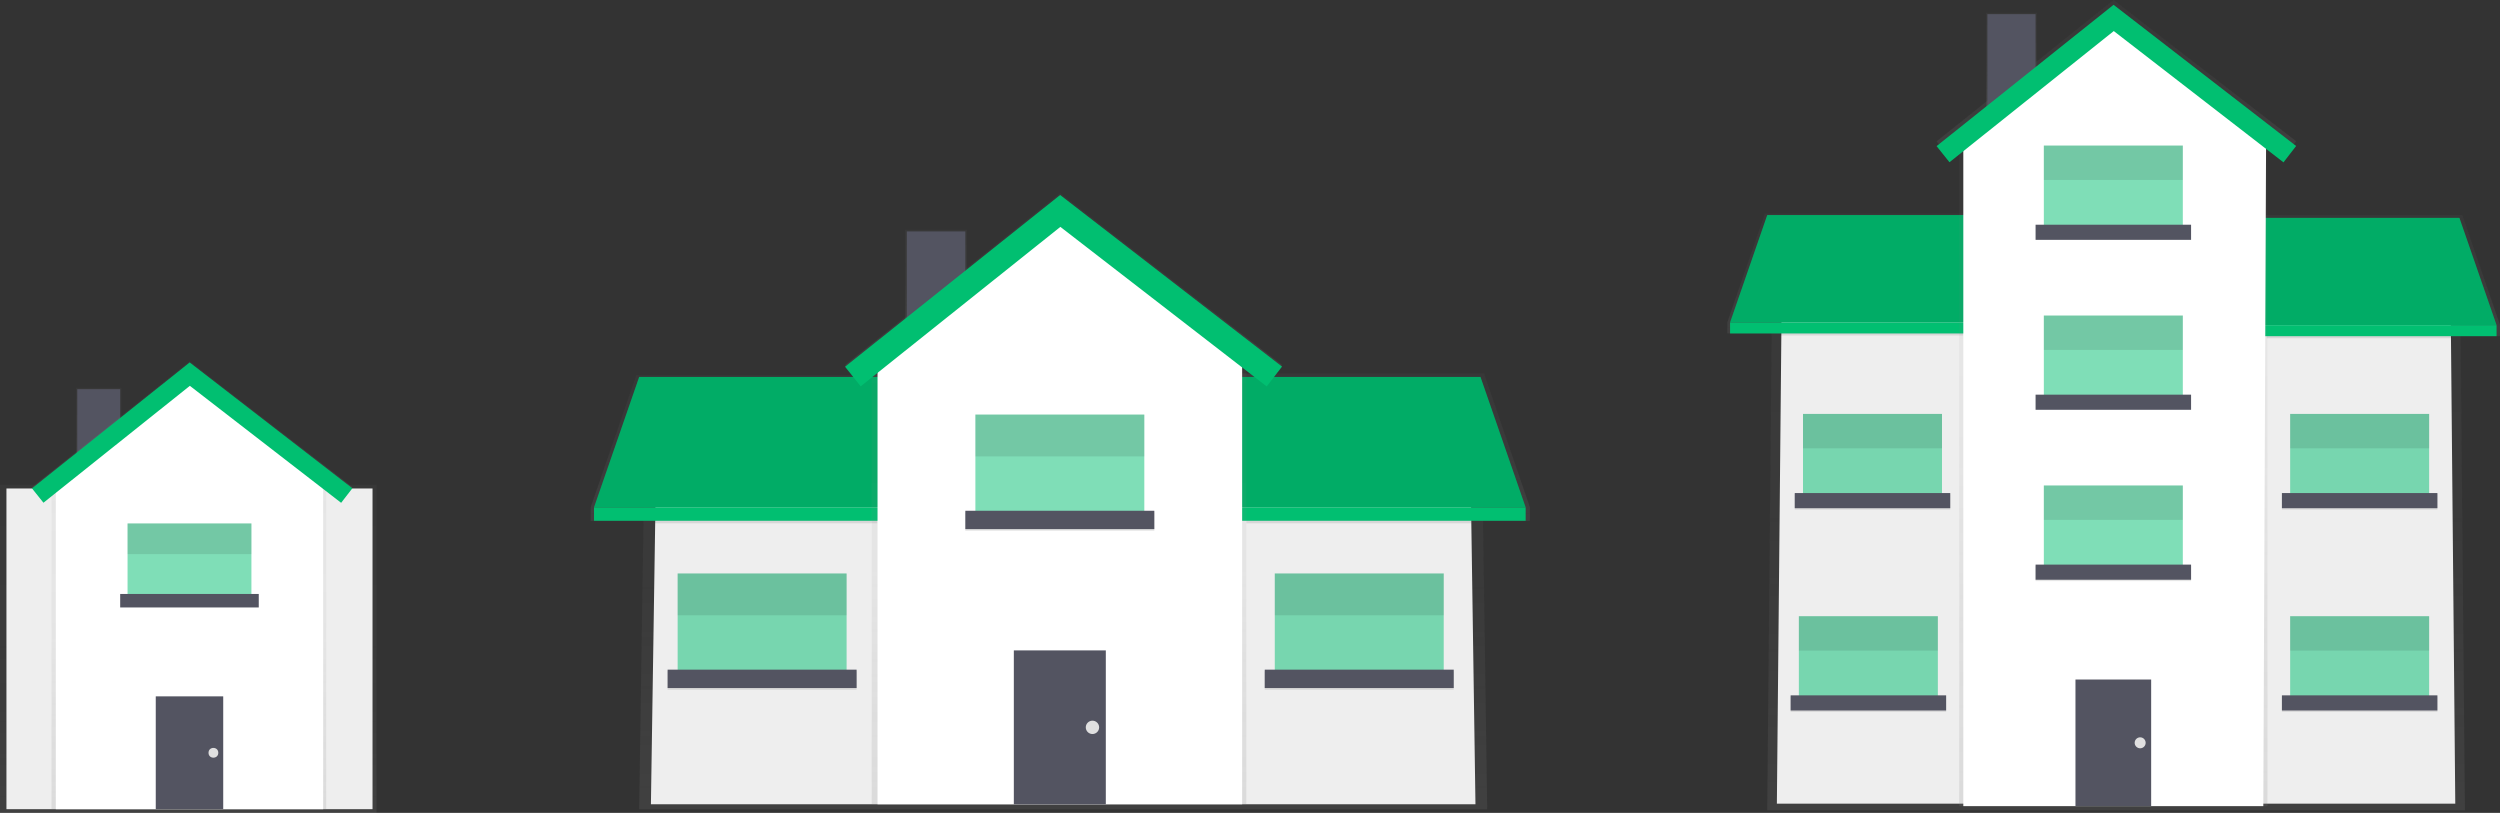 <svg xmlns="http://www.w3.org/2000/svg" xmlns:xlink="http://www.w3.org/1999/xlink" data-name="Layer 1" width="868.66" height="282.45" viewBox="0 0 868.66 282.45"><rect x="0" y="0" width="868.66" height="282.45" fill="#333333" stroke="none"/><defs><linearGradient id="3e3b4f84-8398-4e97-bfa9-93b2936006f5-1369" x1="369.42" y1="281.2" x2="369.42" y2="129.23" gradientUnits="userSpaceOnUse"><stop offset="0" stop-color="gray" stop-opacity="0.25"/><stop offset="0.54" stop-color="gray" stop-opacity="0.12"/><stop offset="1" stop-color="gray" stop-opacity="0.1"/></linearGradient><linearGradient id="eba4e103-e776-48b6-9f55-897b2c643a10-1370" x1="325.25" y1="122.25" x2="325.25" y2="79.83" xlink:href="#3e3b4f84-8398-4e97-bfa9-93b2936006f5-1369"/><linearGradient id="73968a21-755d-4562-8ffb-fae58a7b600b-1371" x1="260.16" y1="180.95" x2="260.16" y2="130.39" xlink:href="#3e3b4f84-8398-4e97-bfa9-93b2936006f5-1369"/><linearGradient id="14122a6c-7f6c-4dde-aa69-0bfcca24829a-1372" x1="476.5" y1="180.95" x2="476.5" y2="129.81" xlink:href="#3e3b4f84-8398-4e97-bfa9-93b2936006f5-1369"/><linearGradient id="8f9daf16-6dc3-4ab7-ad04-022195c1fcf8-1373" x1="369.54" y1="133.69" x2="369.54" y2="67.17" xlink:href="#3e3b4f84-8398-4e97-bfa9-93b2936006f5-1369"/><linearGradient id="43b0b26d-914f-491d-a041-92999dbbe527-1374" x1="367.97" y1="279.46" x2="367.97" y2="118.77" xlink:href="#3e3b4f84-8398-4e97-bfa9-93b2936006f5-1369"/><linearGradient id="ca618a97-ecd5-4224-86a7-e65b179fc7aa-1375" x1="65.41" y1="282.45" x2="65.41" y2="168.46" xlink:href="#3e3b4f84-8398-4e97-bfa9-93b2936006f5-1369"/><linearGradient id="d4a136ba-2c16-48ed-b5ab-c1493b7a7acb-1376" x1="34.3" y1="165.9" x2="34.3" y2="134.79" xlink:href="#3e3b4f84-8398-4e97-bfa9-93b2936006f5-1369"/><linearGradient id="ef61be1e-18fe-4bcb-9275-2f988f2bf512-1377" x1="65.62" y1="281.17" x2="65.62" y2="163.34" xlink:href="#3e3b4f84-8398-4e97-bfa9-93b2936006f5-1369"/><linearGradient id="1512db09-687e-46a3-b6f1-2462e94a71e8-1378" x1="66.78" y1="174.29" x2="66.78" y2="125.51" xlink:href="#3e3b4f84-8398-4e97-bfa9-93b2936006f5-1369"/><linearGradient id="6e74d349-ece4-41ce-9852-57f84313790d-1379" x1="735.26" y1="281.53" x2="735.26" y2="82.38" xlink:href="#3e3b4f84-8398-4e97-bfa9-93b2936006f5-1369"/><linearGradient id="7cd06b92-268d-499d-ae65-d452a7b79361-1380" x1="698.92" y1="39.35" x2="698.92" y2="4.44" xlink:href="#3e3b4f84-8398-4e97-bfa9-93b2936006f5-1369"/><linearGradient id="77f52eac-aca1-4508-ae87-71aaae06d074-1381" x1="645.37" y1="115.85" x2="645.37" y2="74.25" xlink:href="#3e3b4f84-8398-4e97-bfa9-93b2936006f5-1369"/><linearGradient id="9b105c8a-2fbe-4f76-8808-d06d81c11f8b-1382" x1="823.36" y1="116.81" x2="823.36" y2="74.73" xlink:href="#3e3b4f84-8398-4e97-bfa9-93b2936006f5-1369"/><linearGradient id="fcf7c80f-694e-4f22-8819-23d4fd4e8e1d-1383" x1="735.36" y1="54.73" x2="735.36" y2="0" xlink:href="#3e3b4f84-8398-4e97-bfa9-93b2936006f5-1369"/><linearGradient id="2b4a4a05-21c6-45b7-b09c-f2c76655e0f6-1384" x1="734.3" y1="280.1" x2="734.3" y2="46.52" xlink:href="#3e3b4f84-8398-4e97-bfa9-93b2936006f5-1369"/></defs><title>houses3</title><g opacity="0.7"><polygon points="516.75 281.2 222.09 281.2 224.13 143.18 308.4 129.23 427.54 129.23 514.71 139.11 516.75 281.2" fill="url(#3e3b4f84-8398-4e97-bfa9-93b2936006f5-1369)"/></g><polygon points="512.67 279.46 226.17 279.46 228.21 144.92 308.67 130.97 428.99 130.97 510.63 140.85 512.67 279.46" fill="#eee"/><g opacity="0.7"><rect x="314.5" y="79.83" width="21.5" height="42.43" fill="url(#eba4e103-e776-48b6-9f55-897b2c643a10-1370)"/></g><g opacity="0.7"><polygon points="314.49 176.25 314.49 130.39 221.1 130.39 205.24 176.25 205.24 180.95 315.08 180.95 315.08 176.25 314.49 176.25" fill="url(#73968a21-755d-4562-8ffb-fae58a7b600b-1371)"/></g><polygon points="314.5 176.3 206.4 176.3 222.09 130.97 314.5 130.97 314.5 176.3" fill="#01bf71"/><polygon points="314.5 176.3 206.4 176.3 222.09 130.97 314.5 130.97 314.5 176.3" opacity="0.1"/><rect x="206.4" y="176.3" width="108.68" height="4.65" fill="#01bf71"/><g opacity="0.7"><polygon points="515.66 129.81 422.02 129.81 422.02 176.19 421.43 176.19 421.43 180.95 531.57 180.95 531.57 176.19 515.66 129.81" fill="url(#14122a6c-7f6c-4dde-aa69-0bfcca24829a-1372)"/></g><polygon points="422.01 176.3 530.11 176.3 514.42 130.97 422.01 130.97 422.01 176.3" fill="#01bf71"/><polygon points="422.01 176.3 530.11 176.3 514.42 130.97 422.01 130.97 422.01 176.3" opacity="0.1"/><rect x="587.1" y="485.08" width="108.68" height="4.65" transform="translate(1117.21 666.03) rotate(-180)" fill="#01bf71"/><rect x="235.46" y="199.26" width="58.7" height="36.61" fill="#01bf71" opacity="0.5"/><rect x="231.97" y="233.26" width="65.67" height="6.39" opacity="0.1"/><rect x="231.97" y="232.68" width="65.67" height="6.39" fill="#535461"/><g opacity="0.1"><rect x="235.46" y="199.26" width="58.7" height="14.53"/></g><rect x="442.94" y="199.26" width="58.7" height="36.61" fill="#01bf71" opacity="0.5"/><rect x="439.45" y="233.26" width="65.67" height="6.39" opacity="0.1"/><rect x="439.45" y="232.68" width="65.67" height="6.39" fill="#535461"/><g opacity="0.1"><rect x="442.94" y="199.26" width="58.7" height="14.53"/></g><g opacity="0.7"><polygon points="440.13 133.69 368.44 78.25 299.06 133.65 293.62 126.84 368.36 67.17 445.46 126.8 440.13 133.69" fill="url(#8f9daf16-6dc3-4ab7-ad04-022195c1fcf8-1373)"/></g><rect x="227.61" y="180.95" width="77.3" height="0.87" opacity="0.1"/><rect x="433.06" y="180.95" width="78.17" height="0.87" opacity="0.1"/><rect x="315.08" y="80.41" width="20.34" height="41.84" fill="#535461"/><g opacity="0.7"><polygon points="433.06 279.46 302.88 279.46 302.88 120.22 368.53 118.77 433.06 120.22 433.06 279.46" fill="url(#43b0b26d-914f-491d-a041-92999dbbe527-1374)"/></g><polygon points="431.6 279.46 304.91 279.46 304.91 120.22 368.26 75.18 431.6 120.22 431.6 279.46" fill="#fff"/><rect x="352.27" y="225.99" width="31.96" height="53.47" fill="#535461"/><rect x="335.42" y="178.05" width="65.67" height="6.39" opacity="0.1"/><rect x="338.91" y="144.05" width="58.7" height="36.61" fill="#01bf71" opacity="0.5"/><rect x="335.42" y="177.47" width="65.67" height="6.39" fill="#535461"/><g opacity="0.1"><rect x="338.91" y="144.05" width="58.7" height="14.53"/></g><polygon points="440.13 134.27 368.44 78.83 299.06 134.23 293.62 127.42 368.36 67.75 445.46 127.38 440.13 134.27" fill="#01bf71"/><circle cx="379.59" cy="252.73" r="2.32" fill="#e0e0e0"/><g opacity="0.7"><rect y="168.46" width="130.82" height="113.99" fill="url(#ca618a97-ecd5-4224-86a7-e65b179fc7aa-1375)"/></g><rect x="2.24" y="169.73" width="127.2" height="111.43" fill="#eee"/><g opacity="0.7"><rect x="26.42" y="134.79" width="15.77" height="31.11" fill="url(#d4a136ba-2c16-48ed-b5ab-c1493b7a7acb-1376)"/></g><rect x="26.85" y="135.22" width="14.91" height="30.68" fill="#535461"/><g opacity="0.7"><polygon points="113.35 281.17 17.9 281.17 17.9 164.41 66.04 163.34 113.35 164.41 113.35 281.17" fill="url(#ef61be1e-18fe-4bcb-9275-2f988f2bf512-1377)"/></g><polygon points="112.29 281.17 19.39 281.17 19.39 164.41 65.84 131.38 112.29 164.41 112.29 281.17" fill="#fff"/><rect x="54.12" y="241.96" width="23.44" height="39.2" fill="#535461"/><rect x="44.32" y="181.88" width="43.04" height="26.85" fill="#01bf71" opacity="0.5"/><rect x="41.76" y="206.38" width="48.15" height="4.69" fill="#535461"/><g opacity="0.1"><rect x="44.32" y="181.88" width="43.04" height="10.65"/></g><g opacity="0.7"><polygon points="118.53 174.29 65.97 133.64 15.1 174.26 11.11 169.26 65.91 125.51 122.44 169.23 118.53 174.29" fill="url(#1512db09-687e-46a3-b6f1-2462e94a71e8-1378)"/></g><polygon points="118.53 174.71 65.97 134.06 15.1 174.68 11.11 169.69 65.91 125.93 122.44 169.66 118.53 174.71" fill="#01bf71"/><circle cx="74.15" cy="261.57" r="1.7" fill="#e0e0e0"/><g opacity="0.7"><polygon points="856.47 281.53 614.05 281.53 615.72 100.66 685.05 82.38 783.08 82.38 854.8 95.33 856.47 281.53" fill="url(#6e74d349-ece4-41ce-9852-57f84313790d-1379)"/></g><polygon points="853.12 279.25 617.4 279.25 619.08 102.94 685.28 84.67 784.27 84.67 851.44 97.61 853.12 279.25" fill="#eee"/><g opacity="0.7"><rect x="690.07" y="4.44" width="17.69" height="34.91" fill="url(#7cd06b92-268d-499d-ae65-d452a7b79361-1380)"/></g><g opacity="0.7"><polygon points="690.07 111.98 690.07 74.25 613.23 74.25 600.18 111.98 600.18 115.85 690.55 115.85 690.55 111.98 690.07 111.98" fill="url(#77f52eac-aca1-4508-ae87-71aaae06d074-1381)"/></g><polygon points="690.07 112.03 601.14 112.03 614.05 74.73 690.07 74.73 690.07 112.03" fill="#01bf71"/><polygon points="690.07 112.03 601.14 112.03 614.05 74.73 690.07 74.73 690.07 112.03" opacity="0.1"/><rect x="601.14" y="112.03" width="89.42" height="3.83" fill="#01bf71"/><g opacity="0.7"><polygon points="855.58 74.73 778.54 74.73 778.54 112.89 778.05 112.89 778.05 116.81 868.66 116.81 868.66 112.89 855.58 74.73" fill="url(#9b105c8a-2fbe-4f76-8808-d06d81c11f8b-1382)"/></g><polygon points="778.53 112.98 867.47 112.98 854.56 75.69 778.53 75.69 778.53 112.98" fill="#01bf71"/><polygon points="778.53 112.98 867.47 112.98 854.56 75.69 778.53 75.69 778.53 112.98" opacity="0.1"/><rect x="943.72" y="421.76" width="89.42" height="3.83" transform="translate(1811.19 538.57) rotate(-180)" fill="#01bf71"/><rect x="625.04" y="214.11" width="48.29" height="30.12" fill="#01bf71" opacity="0.5"/><rect x="622.18" y="242.08" width="54.03" height="5.26" opacity="0.1"/><rect x="622.18" y="241.61" width="54.03" height="5.26" fill="#535461"/><g opacity="0.1"><rect x="625.04" y="214.11" width="48.29" height="11.95"/></g><rect x="795.75" y="214.11" width="48.29" height="30.12" fill="#01bf71" opacity="0.5"/><rect x="792.88" y="242.08" width="54.03" height="5.26" opacity="0.1"/><rect x="792.88" y="241.61" width="54.03" height="5.26" fill="#535461"/><g opacity="0.1"><rect x="795.75" y="214.11" width="48.29" height="11.95"/></g><rect x="795.75" y="143.82" width="48.29" height="30.12" fill="#01bf71" opacity="0.5"/><rect x="792.88" y="171.8" width="54.03" height="5.26" opacity="0.1"/><rect x="792.88" y="171.32" width="54.03" height="5.26" fill="#535461"/><g opacity="0.1"><rect x="795.75" y="143.82" width="48.29" height="11.95"/></g><rect x="626.48" y="143.82" width="48.29" height="30.12" fill="#01bf71" opacity="0.5"/><rect x="623.61" y="171.8" width="54.03" height="5.26" opacity="0.1"/><rect x="623.61" y="171.32" width="54.03" height="5.26" fill="#535461"/><g opacity="0.1"><rect x="626.48" y="143.82" width="48.29" height="11.95"/></g><g opacity="0.7"><polygon points="793.43 54.73 734.46 9.12 677.37 54.7 672.89 49.1 734.39 0 797.82 49.06 793.43 54.73" fill="url(#fcf7c80f-694e-4f22-8819-23d4fd4e8e1d-1383)"/></g><rect x="618.59" y="115.85" width="63.59" height="0.72" opacity="0.1"/><rect x="787.62" y="116.81" width="64.31" height="0.72" opacity="0.1"/><rect x="690.55" y="4.92" width="16.74" height="34.43" fill="#535461"/><g opacity="0.7"><polygon points="787.86 280.1 680.75 280.1 680.75 48.63 734.77 46.52 787.86 48.63 787.86 280.1" fill="url(#2b4a4a05-21c6-45b7-b09c-f2c76655e0f6-1384)"/></g><polygon points="786.42 280.1 682.18 280.1 682.18 47.71 734.3 8.51 787.38 49.15 786.42 280.1" fill="#fff"/><rect x="721.15" y="236.11" width="26.3" height="43.99" fill="#535461"/><rect x="707.29" y="196.66" width="54.03" height="5.26" opacity="0.1"/><rect x="710.16" y="168.69" width="48.29" height="30.12" fill="#01bf71" opacity="0.5"/><rect x="707.29" y="196.18" width="54.03" height="5.26" fill="#535461"/><g opacity="0.1"><rect x="710.16" y="168.69" width="48.29" height="11.95"/></g><rect x="710.16" y="109.64" width="48.29" height="30.12" fill="#01bf71" opacity="0.5"/><rect x="707.29" y="137.13" width="54.03" height="5.26" fill="#535461"/><g opacity="0.1"><rect x="710.16" y="109.64" width="48.29" height="11.95"/></g><rect x="710.16" y="50.58" width="48.29" height="30.12" fill="#01bf71" opacity="0.5"/><rect x="707.29" y="78.08" width="54.03" height="5.26" fill="#535461"/><g opacity="0.1"><rect x="710.16" y="50.58" width="48.29" height="11.95"/></g><polygon points="793.43 56.41 734.46 10.79 677.37 56.37 672.89 50.77 734.39 1.67 797.82 50.73 793.43 56.41" fill="#01bf71"/><circle cx="743.63" cy="258.1" r="1.91" fill="#e0e0e0"/></svg>